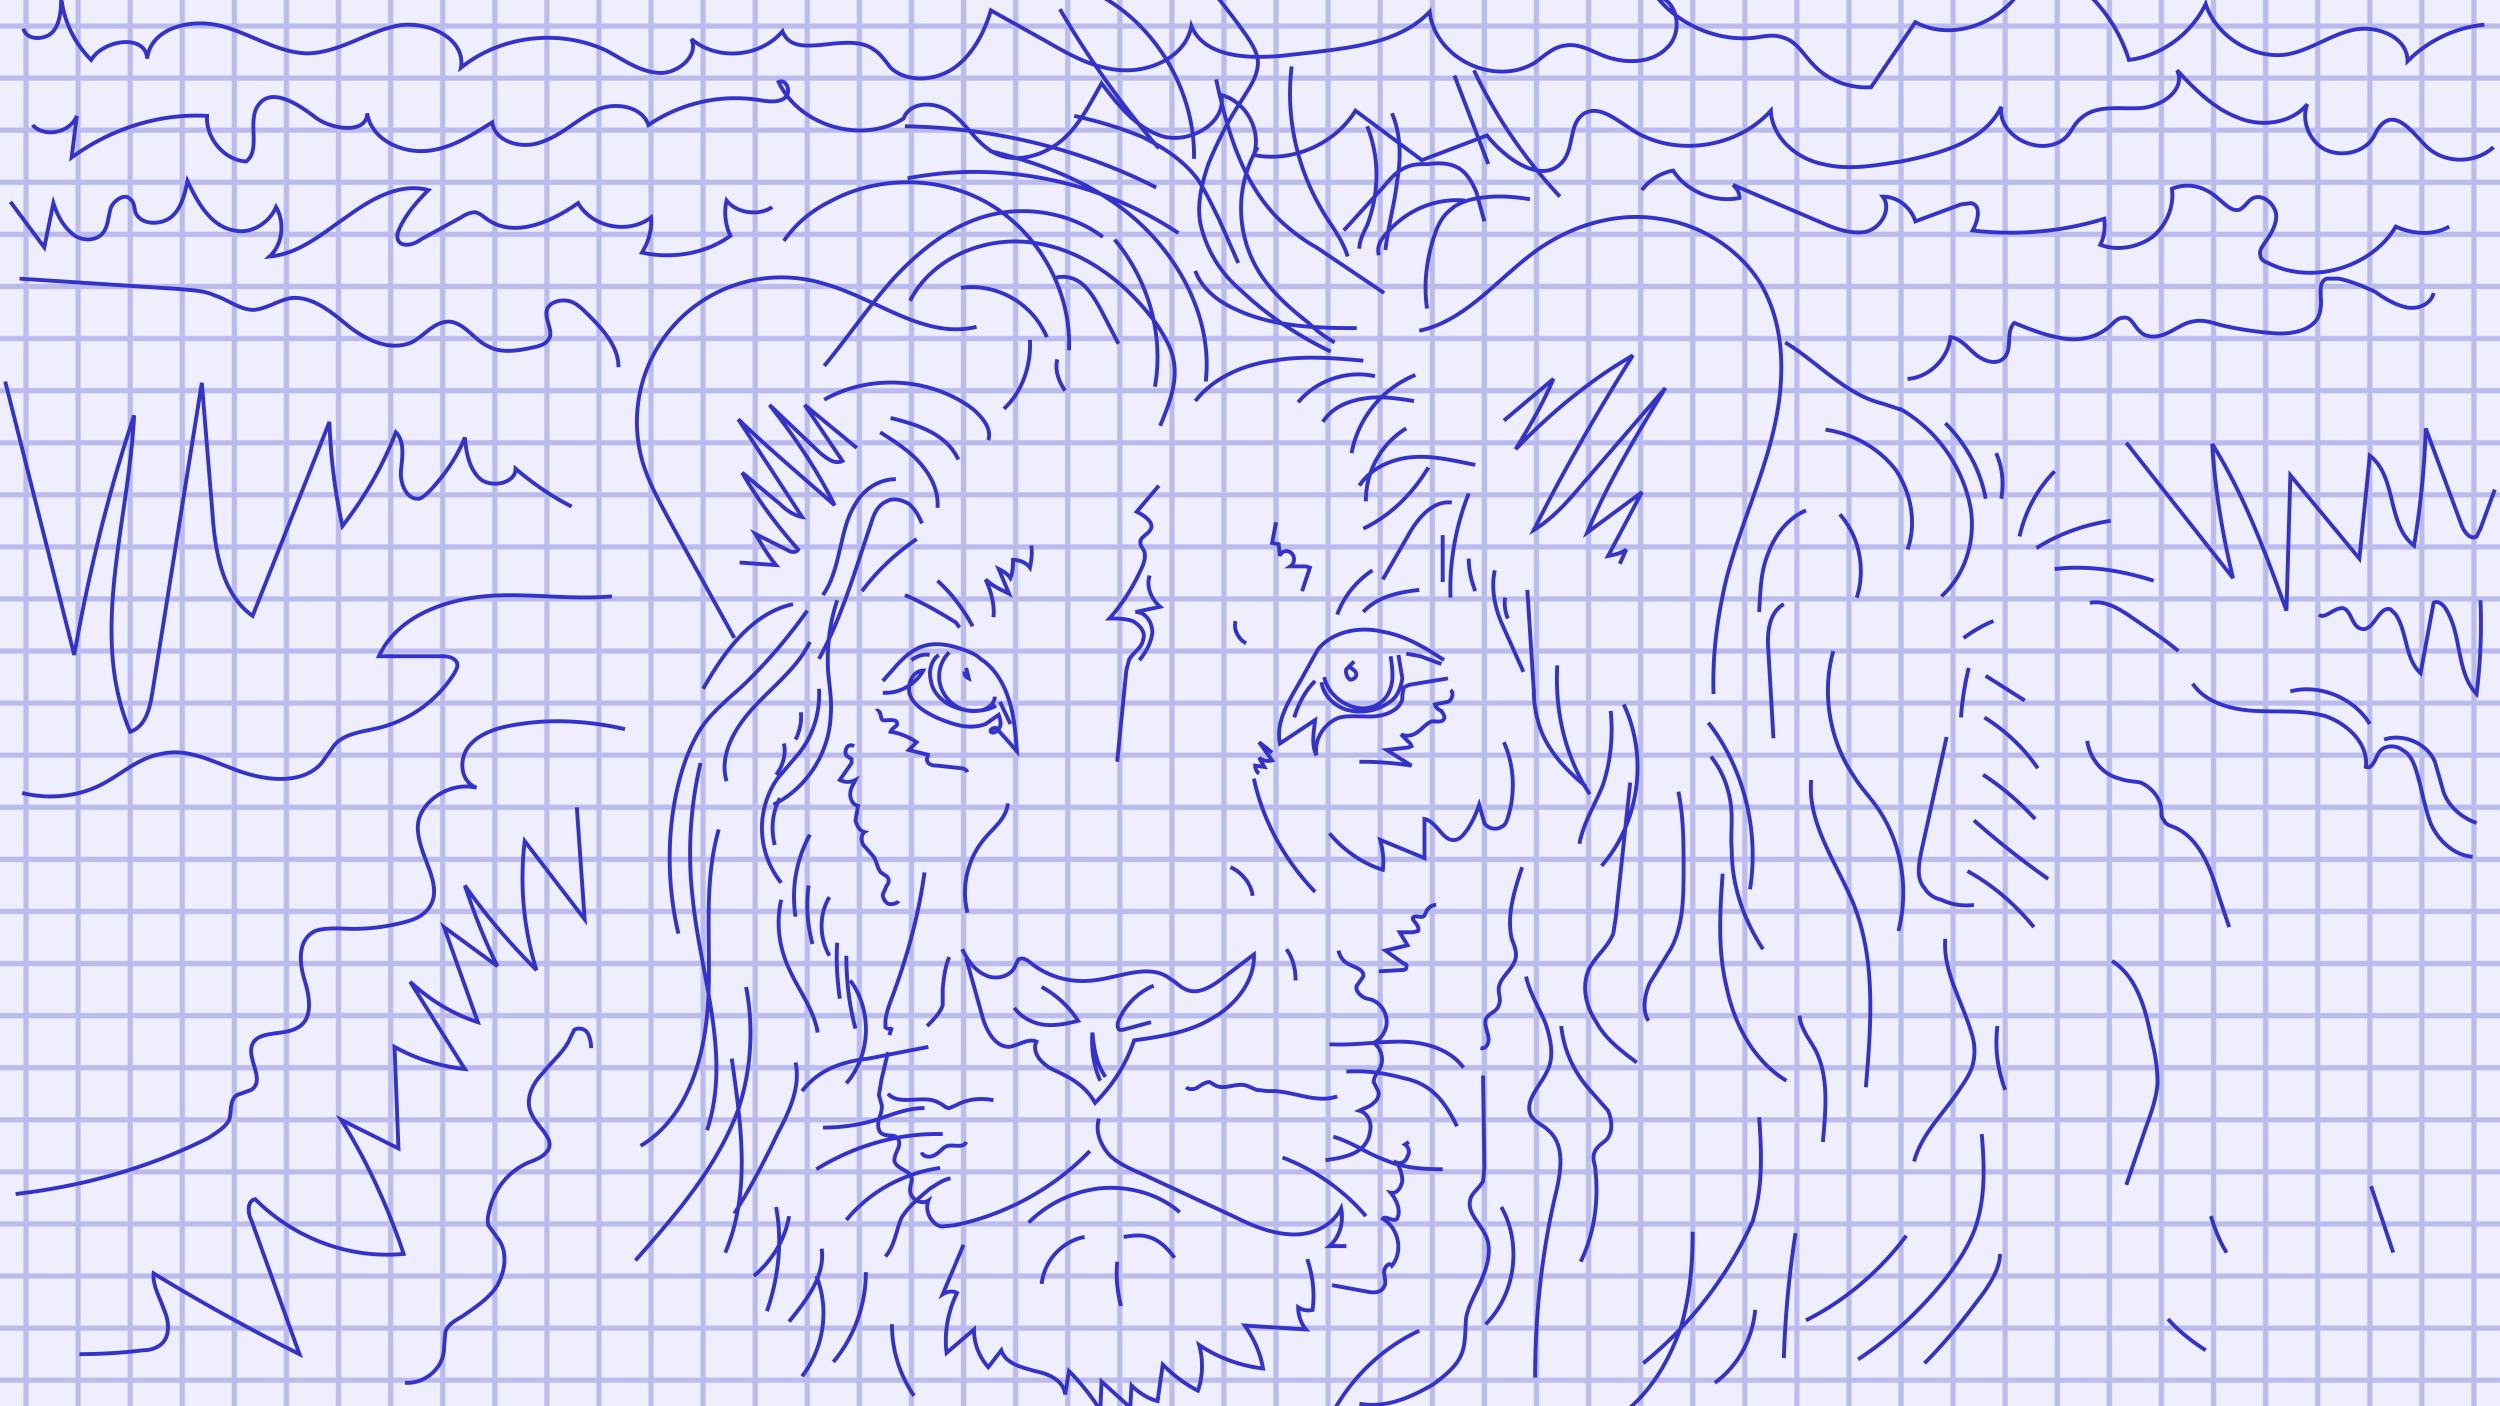 <svg xmlns="http://www.w3.org/2000/svg" viewBox="0 0 1920 1080"><style>.st0{fill:none;stroke:#33c;stroke-width:3;}</style>
          <defs>
            <pattern id="grid" x="-20" y="-20" width="40" height="40" patternUnits="userSpaceOnUse">
              <rect width="100%" height="100%" fill="#eef" stroke="#bbe" stroke-width="4"/>
            </pattern>
          </defs>
          <rect width="100%" height="100%" fill="url(#grid)"/><path d="M658 344l-40-33 29 43c-6 3-12-2-17-6l-39-37c19 24 36 49 50 77-25-22-50-43-74-66l49 75c-6-1-12-5-17-10l-29-24c12 21 27 41 43 59-2 3-6 2-9 0l-24-12c5 8 10 17 16 24l-28-2M564 490l-47-85c-9-17-19-34-24-52a111 111 0 01140-135c40 11 77 43 117 33M1090 254c38-8 63-44 95-65 26-17 58-26 89-21 31 4 60 22 77 48 21 34 20 77 11 115s-26 75-36 113c-7 29-11 59-10 89M1155 323l38-32c-8 19-18 36-29 54 27-28 57-53 90-72-27 43-53 88-76 134 15-9 27-23 38-36l63-73c-22 36-44 72-60 111l42-31-26 49c5-1 10-2 14-5l-5 11M891 327c7-17 14-34 10-52-2-9-7-17-12-25-22-31-55-57-92-63-38-7-81 10-98 44M821 269c2-44-22-88-59-111s-87-24-125-3c-14 7-26 17-35 30M1047 277c-23-2-46-4-69 0-23 3-46 13-60 31M1022 270c-25-12-49-28-69-47a94 94 0 01-31-51c-3-15 1-31 6-46 7-17 15-33 25-48 6-10 14-20 13-32-1-7-5-13-9-19-12-17-24-32-37-47M905 179c-60-40-137-56-208-42M888 144c-59-30-126-46-193-47M1063 225l-52-35c-9-5-17-11-25-18-31-28-43-70-52-111M917 122c1-49-26-98-68-123M890 114c-28-33-54-69-76-107M1096 237c-3-20 0-41 7-60 2-5 5-11 10-15 6-6 15-9 24-10 13-2 25-1 38 1M1064 192c2-18 7-35 9-53 3-17 3-36-4-52M1198 151c-27-29-49-61-66-97M1143 126l-26-68M890 373l-17 20c6 3 13 8 11 13-2 4-7 6-8 9-1 4 2 6 3 9 1 5-1 10-3 14-6 13-14 26-24 37 6 0 12 0 18 2 5 3 10 8 8 14-1 7-8 10-11 16l-2 8-7 70M678 523l8-9c6-7 13-14 21-17 10-4 21-2 30 1 6 2 12 4 16 8 11 7 18 19 22 32 4 12 5 26 6 39a1646 1646 0 00-16-18c-2 0-5 1-4 3 2 2 6-1 7-4s0-6-1-9l-10 7c-13 5-26 0-38-5-8-4-17-9-20-17s2-19 10-19c-6 11-19 18-31 17M1109 507c-15-10-30-19-48-22-17-4-38 0-49 14l-10 18c-9 17-23 35-19 54l27-18c-1 9-3 19 1 27-2-12 6-25 18-29 9-2 19 0 28-1 10-1 21-7 20-16l1-6 4-2 30-5M1017 520c3 14 17 24 30 24 4 0 8-1 11-3 6-3 10-10 11-17 1-6 0-13-1-20M729 501c-8 8-10 20-5 30s15 16 26 15c7 0 14-5 14-11M763 474c1-10-2-20-6-29 5 5 12 8 18 11l-8-19c4 2 7 4 9 7 2-5 2-10 2-14 5 0 10 2 13 6 1-5 2-11 1-17M1000 454l5-15 1-3-3-1h-12c3-2 4-7 1-10s-8-2-9 2l-1-9-5-1 3-16M759 338c3-9-5-18-12-24-32-24-79-27-114-7M720 390c1-13-5-25-14-35-8-9-19-16-30-23M736 353c-9-20-32-27-52-32M708 402c-2-5-5-11-10-15-5-3-12-5-17-2-7 3-10 10-12 17-12 35-22 71-40 104M688 368c-13 0-25 8-31 19-7 11-9 23-12 35-3 13-6 25-13 35M620 469c-15 21-32 41-50 58-11 10-22 19-30 30-11 16-17 35-21 54-7 35-6 72 2 106M552 637c-12 42-6 86-8 129-2 44-15 92-52 114M573 758c6 31 4 64-6 94-16 44-48 81-79 116M611 816c4 19-5 38-14 55-10 21-21 42-33 61M739 729c4 8 9 16 18 20 8 4 20 1 23-8l2-4c3-2 6 0 9 2 13 11 31 16 48 14 21-2 44-14 60-1 4 2 7 6 12 8 9 4 19-2 27-8l25-19c1 20-14 39-32 49-18 11-39 14-60 17-6 18-16 34-30 48-5-9-13-16-23-21-5-3-12-5-16-9-5-4-9-11-6-17-6-3-14 3-21 4-11 0-18-13-21-25l-12-43M800 758c11 6 21 15 28 26-8 2-17 4-26 3s-18-6-23-13M886 757c-12 5-22 15-27 27-1 2-1 6 1 7h2l22-6M844 859c-3 10 1 20 8 28 7 7 17 11 26 15l69 32c14 7 28 13 44 14s32-6 39-20c2 11-1 22-9 29h13M837 884c-28 29-65 49-104 57l-10 1c-8-2-13-12-10-20-6 4-15-2-14-9 0-3 2-6 1-9-1-5-11-6-13-12-1-6 7-13 2-18-2-3-7-1-11-3s-4-7-3-11 3-8 2-12l-2-7 2-12 5-21M911 835c2 2 6 2 9 0s6-4 9-4l5 3c8 3 16-3 24 0l7 3 9 1c18-1 36 10 53 4M763 845c-10-2-20-1-29 4l-5 2c-3 0-5-3-8-4-11-7-30 3-39-7M742 877c-2 5-9 2-14 3-4 1-6 5-10 7-3 2-9 2-10-2M963 598c7 33 24 63 47 87M1021 640c11 13 25 23 41 28 1-8 0-15-2-23l34 14v-30c10 2 14 18 24 16 4-1 6-4 9-8 4-6 7-13 9-19l4 14c2 4 9 6 13 3 3-1 4-4 5-7 6-19 5-40-3-58M1086 308c-13-2-25-4-38-2s-25 7-32 18M1080 329a65 65 0 00-31 56M1097 359c-12 20-29 37-50 47M1128 379c-10 25-15 53-14 80M1148 438c-3 14 0 28 5 40l17 38M1173 453l5 78c0 7 1 15 3 22 5 21 21 38 37 51M1237 546c2 19 0 39-6 57-6 15-15 29-18 45M1252 601l-11 103-2 13c-4 10-13 17-18 26-7 14-3 30 5 42 7 13 19 22 31 31M1172 750c3 13 10 24 15 36 4 12 7 26 1 37-5 11-18 23-12 34 3 5 9 7 13 11 13 11 10 31 6 48-11 46-16 94-16 142M1139 826l1 71-1 10c-3 6-9 9-10 15-2 9 7 17 11 25 6 10 3 23-1 33-4 11-11 21-13 32-1 10 0 20-4 29s-13 16-21 22c-17 10-37 19-57 15M740 956l-16 38c3-2 8-3 11-1-7 14-10 31-8 46l21-18c0 11 4 21 11 29l10-13c3 10 15 13 26 16 10 2 22 7 23 18l3-18c9 9 17 19 24 30l1-22 22 20 1-17c5 5 12 10 20 12l4-28c8 8 17 15 27 20 4-11 4-24 1-35 15 10 32 16 49 18-2-12-7-23-14-33l47 3c-4-5-6-11-6-17 3 2 7 3 11 2 2-13 0-27-4-39M1023 987l27 5c5 1 11 1 13-4 2-3 0-7 0-11s4-8 6-5c9-11 5-29-7-36 2-3 8 3 11 0l1-3c1-6-2-12-6-17 5 1 8-4 9-9 0-5-2-10-4-14 3 1 7-1 8-5 2-3 1-7-2-9l3-2M1018 891c7-1 14-2 21-5s12-9 13-16c2-7-1-15-8-17 4-2 8-3 11-6 3-2 5-7 3-10l-3-6c0-4 3-7 5-11 3-6 1-15-5-19 6-3 10-10 10-16 0-7-4-14-11-17-3-1-6-1-8-3-3-2-5-5-4-8l5-7c1-5-6-7-10-9-5-2-8-6-9-11M1169 666c-6 18-12 37-8 55 2 5 4 10 3 15-2 9-13 15-13 24 0 4 2 8 0 12-1 5-8 6-10 11-1 4 1 8 2 13 1 4-1 10-6 9M1312 555c28 36 39 84 32 128M1323 671c-2 29-4 58 3 87 6 29 21 57 46 72M1351 858c2 27 3 54-5 80a299 299 0 01-84 109M1371 263c25 15 46 40 75 47l15 5a112 112 0 0152 73c5 25-3 53-22 70M1525 383c-4-22-15-42-31-58M1537 383c2-12 1-24-4-35M1508 490c7-5 15-10 23-13M1495 566l-19 86c-2 10-5 22 2 30 3 5 8 8 13 9 8 4 17 5 25 4M1494 721c-2 25 13 48 20 72 2 6 3 13 2 20-1 8-5 15-10 22-12 19-30 35-36 57M1534 788c-2 17 0 33 6 49M1522 871c2 24 3 49-5 72-5 14-13 26-22 38-19 24-42 46-68 63M606 934c-3 18-13 34-27 46M631 959c3 21-12 40-25 56M665 977c0 25-9 50-25 69M685 1017c0 20 6 39 17 55M1402 330c21 3 41 14 54 31 12 18 16 41 9 61M1413 395c15 17 20 42 13 64M1512 513c-3 12-5 25-6 38M1525 519l30 19M1524 551c16 10 30 23 41 39M1523 595c14 9 28 21 40 34M1516 630c18 16 37 31 57 45M1511 669c20 11 37 26 51 43M1362 567l-4-69c-1-13 1-28 12-34M1382 780c1 10 7 17 12 26 11 21 8 47 6 71M1379 947c-5 32-8 64-9 96M1464 949c-20 27-47 50-77 65M1348 1006c-2 22-13 43-31 56M1536 963c0 10-6 20-12 29-14 19-29 38-46 55M629 529c1 17-4 35-15 49l-17 20a67 67 0 003 80M622 641a99 99 0 00-11 63M637 689c-8 13-8 31 0 45M650 734c0 19 2 37 7 56M653 753c17 23 16 57-3 79M741 516c-1 2 1 4 3 5l-2-8M1040 508l-6 6c-1 3 1 7 3 8 3 0 6-3 4-6-1-2-5-3-4-5M818 300c-5-7-8-16-6-24M883 442c-3 8 1 18 8 24l-19 4c8 0 13 8 13 16-1 8-5 15-10 21M957 494c-6-3-10-11-8-17M743 701c-5-20 0-42 14-58 7-8 16-15 17-26M962 688c-1-9-8-18-17-22M1551 412c4-18 13-36 27-50M1564 421c17-11 37-18 57-21M1578 437c25-3 51 1 76 9M1605 463c10-2 20 3 29 9 13 9 27 18 39 28M1684 525c10 15 30 20 48 21s36-1 54 4c17 6 33 21 31 39 5 2 7-6 10-11 4-6 13-6 18-2 6 3 9 10 11 17 4 13 6 27 11 40 6 13 18 24 32 25M1759 531c22-6 49 5 61 25M1831 568c15-5 33 3 39 17l6 21c3 12 14 22 26 26M8 155l26 35 7-34c3 9 7 17 14 23 6 6 18 7 24 0 4-5 4-12 6-19 2-6 11-12 15-7 3 2 3 6 4 10 4 10 19 10 27 4s11-18 13-28c8 17 18 35 36 38 13 3 27-6 32-18 7 12 5 29-5 38 23-2 41-18 60-31 18-13 40-26 62-20-8 8-16 17-21 27-2 4-4 8-2 12 3 5 12 3 17-1l31-17c3-2 7-4 11-4 4 1 7 4 10 6 21 14 49 1 69-13 11 19 39 24 56 11 1 9-2 19-7 27 23 5 49 1 68-13-4-8-5-18-3-27 8 10 25 12 35 5M1261 146c6-8 14-13 24-15 10 16 32 25 51 21 0-4-2-7-5-10l68 29c11 5 23 9 34 7 12-3 20-18 13-27 12 0 22 9 25 19l35-13 8-1c8 2 5 14 1 21 34 4 69 1 101-9 1 7 0 14-3 20 13 5 29 2 40-6 11-9 17-24 15-37 12-5 25-2 35 7 5 4 11 11 17 9 4-2 6-6 9-8 7-5 17 2 19 11 1 8-4 16-9 23-2 3-4 6-3 9 0 3 3 5 6 6 33 17 79 4 98-28 13 6 29 7 41 0M1465 291c16-1 31-15 33-32 8 1 13 8 19 13s16 9 22 3c7-7 1-20 8-27 12 5 25 10 38 12s27-1 37-11c2-2 5-5 9-5 6-1 8 7 13 11 5 5 14 4 20 1 7-3 13-8 20-9 8-2 15 1 23 3 13 3 27 5 40 6 15 1 33-3 35-18 2-9-3-21 5-24h9c10 2 19 6 28 10 7 5 15 10 24 12 8 2 19-2 21-11M475 282c0-16-12-29-23-40-5-5-10-10-16-11s-14 1-16 7c-2 8 6 17 1 23-2 3-5 4-8 5-13 3-27 6-38 0-11-5-18-18-30-19-12 0-19 11-29 16-17 7-35-2-49-13-13-11-28-23-44-21-10 2-18 8-28 9-11 0-20-8-30-11-8-4-18-4-27-5l-123-8M470 458c-33 3-66-3-98 0s-67 16-81 46h49c4 0 9 1 11 5 1 3-1 6-2 8a96 96 0 01-58 42c-12 3-26 4-34 13l-10 14c-14 16-40 14-61 7s-41-19-62-14c-18 3-31 16-47 24-18 9-40 11-60 6M480 560c-26-6-54-8-80-4-15 2-30 6-39 16s-8 28 5 33c-20-5-43 10-45 28-2 23 23 48 7 66-6 7-16 9-25 11-14 3-28 4-42 3-6 0-13 0-19 2-14 7-12 25-8 38s7 31-7 37c-10 5-26 2-32 10-8 11 10 29-2 37l-11 4c-6 4-4 13-6 19-3 6-10 10-16 14-46 23-96 37-148 43M1603 569c2 14 12 26 25 29 5 2 11 2 16 3 9 4 16 13 16 22 0 3 0 5 2 7 1 3 4 4 7 5 20 8 29 32 35 53l8 24M1622 738c19 12 26 37 30 59 3 11 5 23 5 35-1 12-5 23-9 34l-15 44M1698 934c3 10 7 20 12 28M1665 1013c8 9 18 17 29 24M1821 911l17 51M454 805c0-4-1-9-3-12s-7-4-10-2l-3 6c-4 10-14 18-21 27-8 8-14 20-9 31 4 10 18 19 13 28-3 5-8 7-13 9-16 6-28 20-32 37-1 4-2 8-1 12l8 11c7 10 5 24-1 35-6 10-17 17-27 24-5 3-11 6-13 12l-1 12c0 16-15 28-30 27M977 578l-10-8 10 14c-4 1-7 0-10-2l4 7-7-1c0 2 1 5 3 6M743 593c-1-2-3-3-5-3l-18-2c-2 0-5 0-7-2s-1-6 1-6l-16-4 6-6c-6-4-13-7-20-8 1-3 5-4 5-6 0-3-3-3-6-3-2 0-5 1-6-1l-1-4c0-1-2-3-3-2M1044 585c14 0 27 1 40 3l-19-12 17-2 2-1-1-2-7-7c4 2 9 1 13-2s7-7 11-8c3 0 8 1 9-2 1-2-1-4-2-6-2-1-4-2-5-5l10-2c3-1 5-7 2-9M849 827c-7-10-9-22-10-34-1 13 1 26 6 37M1059 746l17-1c2 0 4 0 4-2 1-2-1-3-2-3l-14-10 17-4-6-10h10l4-1c1-1 0-4-1-5-1-2-3-3-3-5 2-3 7 1 9-2l1-2c1-3 4-6 8-6M656 573c-2-1-5-1-6 2-1 2-1 5 1 6l3 2v3l-9 13c4 2 8 2 12 0-2 4-4 7-4 11s2 8 6 9l-2 11c1 4 3 8 7 9-3 2-3 8 0 11l7 8c3 5 3 11 7 13l3 2c2 2 2 5 0 7l-3 7c0 3 2 6 4 7s7 0 8-2M710 670c-4 30-12 60-22 88-3 9-7 17-8 26v5c1 1 4 2 5 0l-2 6M729 735c-3 7-4 15-5 24v13c-2 6-7 11-12 16M988 729c5 7 7 15 7 24M737 482l-3-4c-13-8-25-15-39-21M747 481c-7-13-16-25-27-35M1027 472c5-14 15-26 27-34M1047 470c11-12 27-15 43-17M847 182c-24-18-57-24-86-17s-53 26-73 47c-20 22-36 46-55 69M1025 263c-7-4-14-9-20-15-14-11-28-23-38-39a93 93 0 01-1-96M1042 252c-31 0-64-1-92-14-14-6-27-16-32-30M1044 191c0-6 3-12 6-18 9-24 10-51 0-76M1059 196c-2-7 2-13 7-18 15-17 37-26 59-24M1032 177l31-34c5-6 10-12 18-15 5-2 10-2 16-2 8-1 16-1 23 3s11 12 14 19l6 22M1035 197c-3-10-9-19-15-28-23-35-33-77-28-118M951 202l-15-34c-5-10-10-21-16-30-11-15-27-25-43-33-17-7-34-12-52-16M1314 581c8 10 13 22 15 35 2 12 0 25 1 37 0 27 9 53 24 76M1300 946c0 24-2 49-9 73-8 23-20 45-39 62M615 547c1 7-1 15-4 21M602 571c2 8-1 18-6 24M599 613c-6 11-7 24-4 36M621 680c-2 15-1 30 3 45M643 724c-1 14 0 29 2 43M790 939c14-14 32-23 52-26 22-3 47 3 64 18M833 950c-17 3-31 18-33 36M863 950c6-1 13-2 19 0 8 2 15 9 20 16M858 969c-1 12 0 23 3 34M1021 802c18 1 36-2 54-2s38 5 49 20M1034 823c15-1 29 1 44 5 5 1 11 3 16 6 12 7 19 19 25 31M1024 873c14 4 26 13 40 18 14 6 29 7 44 7M985 889c24 9 47 25 64 45M730 905c-6 1-11 5-16 8-8 7-17 14-22 23-4 10-5 21-12 29M722 897c-28 4-54 18-72 40M724 871c-34-1-68 9-97 27M710 851c-13 0-25 5-37 9-13 4-27 6-41 6M713 804l-46 9c-9 1-19 3-28 7s-17 10-23 18M1115 386c-15-2-27 13-34 26l-19 33M1108 411v36M1128 429c0 9 2 17 5 25M1156 459c-1 5 0 11 2 16M1196 511c-2 35 6 70 25 99M1247 541c19 40 12 91-17 124M609 464c-32 7-53 37-69 65M538 586c-8 34-10 70-6 104 6 60 30 121 11 178M562 813c7 50 15 102-5 149M596 927c5 26 2 54-7 80M627 980c10 25 6 55-11 77M1351 470c1-15 1-31 7-45 5-14 15-27 29-33M771 314c14-13 21-33 20-53M926 293c5-44-16-88-48-119s-75-48-118-58M859 264l-14-27c-4-7-8-14-14-19s-15-7-22-4M804 259a63 63 0 00-66-38M887 297c7-40-5-82-31-113M1056 289c-21-5-45 3-59 20M1087 288a81 81 0 00-49 60M1133 357c-16-3-31-7-47-6s-33 8-42 22M704 414c-16 11-30 24-42 40M643 461c-6 18-8 36-7 55 1 11 3 22 2 33-1 29-18 56-44 69M622 493c-9 19-27 33-42 49s-28 37-22 58M600 691c-4 17-2 36 6 53 7 16 19 31 22 49M1199 788c2 18 9 34 21 48l15 17c3 7 4 16-1 22-3 3-7 5-9 9s-1 8 0 12c3 25 0 50-11 73M1153 927c16 28 11 67-12 90M1090 1022c-28 13-51 35-66 62M1289 608c4 20 4 39 4 59 0 21 0 44-10 62l-16 26c-4 9-6 21-1 29M1391 599c-3 33 19 63 32 94 18 44 14 94 10 142M1408 500c-9 32-3 68 15 95 6 10 14 18 20 27 18 27 23 62 15 93M443 620l6 86-46-60c-4 33-1 67 9 99-20-20-39-42-55-65 7 21 15 42 25 62l-41-30 26 73c-19-6-37-17-52-31l42 67c-19-2-38-8-54-17l3 78-44-22c20 32 36 67 48 103-42 4-84-12-114-42-6 1-6 10-3 16l37 103c-38-19-76-40-112-62-1 9 5 19 8 28 4 9 5 21-3 27-4 3-9 4-13 4-16 2-33 3-49 3M1633 340l82 104c-8-33-14-68-16-103 25 40 41 84 57 128l3-104 53 64 8-79c21 16 13 53 34 69 5-30 8-60 9-90l27 73c2 6 7 13 12 10l3-6 11-30M4 293l53 210c11-62 26-124 46-184-4 82-35 168-3 243 12-4 15-18 17-30l38-238 8 98c2 30 7 64 31 81l59-149c1 27 4 53 10 80 17-22 31-46 41-72 7 7 5 19 4 29s4 23 14 22c3-1 6-4 9-7 11-12 20-25 26-40 1 11 3 24 12 32 9 7 27 3 27-8 13 11 27 21 43 29M1905 461c1 24 0 48-3 72-16-17-11-46-24-66-2-3-6-6-9-4l-10 54c-12-11-10-31-19-45l-4-4c-9-3-13 17-22 15-8-1-8-15-15-16-7 0-14 9-18 5M721 503c-6 4-8 13-6 20 1 7 6 13 12 17 12 7 27 8 38 2M1015 524c1 9 9 18 19 21a39 39 0 0036-8c4-4 6-10 7-16l-3-18M1010 523c-8 8-13 18-16 28M768 539l8 17M1080 502l11 2 16 6M714 503c-5-1-10 1-14 4M25 96c9 10 29 6 34-7l-4 32c30-22 67-34 104-32-1 17 13 34 30 35 12-9 0-32 10-44 10-13 30 0 43 10s40 13 40-3c3 19 24 30 44 29 19-1 36-12 52-22 2 15 23 21 38 15 15-5 27-17 41-24s36-4 41 11c25-17 56-24 86-19 6 1 14 2 19-2s1-15-5-12c16 34 64 48 96 28 5-14 26-13 37-4 12 9 19 23 32 30 16 9 37 3 51-8s23-29 32-45c13 17 27 35 48 41 21 5 48-11 44-32 19 5 31 27 25 46 29 6 62-8 78-34l51 38 50-19c15 19 44 39 59 19 8-11 4-29 16-36 11-6 23 4 34 11 32 23 82 17 109-13 1 21 20 37 40 41 20 5 40 1 60-2 30-6 64-15 77-42-3 24 33 40 50 23 4-4 6-10 11-14 12-11 30-7 46-8s35-14 28-29c14 15 28 29 46 36 18 8 42 5 54-10-5 13 2 29 14 35 13 6 30 2 37-10 2-4 4-8 8-11 11-8 23 9 32 18 14 14 38 14 52 1M18 22c2 9 16 9 22 3s7-17 7-27c2 18 10 35 23 48 10-16 42-20 43-1 3-24 34-31 57-25s44 21 67 21c24-1 44-16 67-21s54 9 50 32c31-25 76-30 112-13 13 7 25 16 40 17 14 1 31-13 25-26 20 17 53 14 70-6 9 24 49-1 70 14 5 3 9 9 13 14 13 12 35 10 49 0s23-27 28-44l43 24c19 11 39 22 61 22s46-12 50-34c10 24 43 25 68 23l27-3c32-4 66-8 88-31 4 36 50 58 81 39 7-5 14-12 23-13 10-2 20 4 30 8 16 6 36 6 48-6 13-12 9-37-8-40 17 22 47 35 75 32 8-1 15-3 23 0 10 3 15 13 23 21 11 12 28 18 44 17l34-50c35 19 85-8 89-48 35 11 64 41 75 77 25-3 48-20 59-43 8 25 36 42 61 39 19-3 34-15 52-19s42 5 42 24c16-16 37-26 59-28" class="st0"/></svg>
